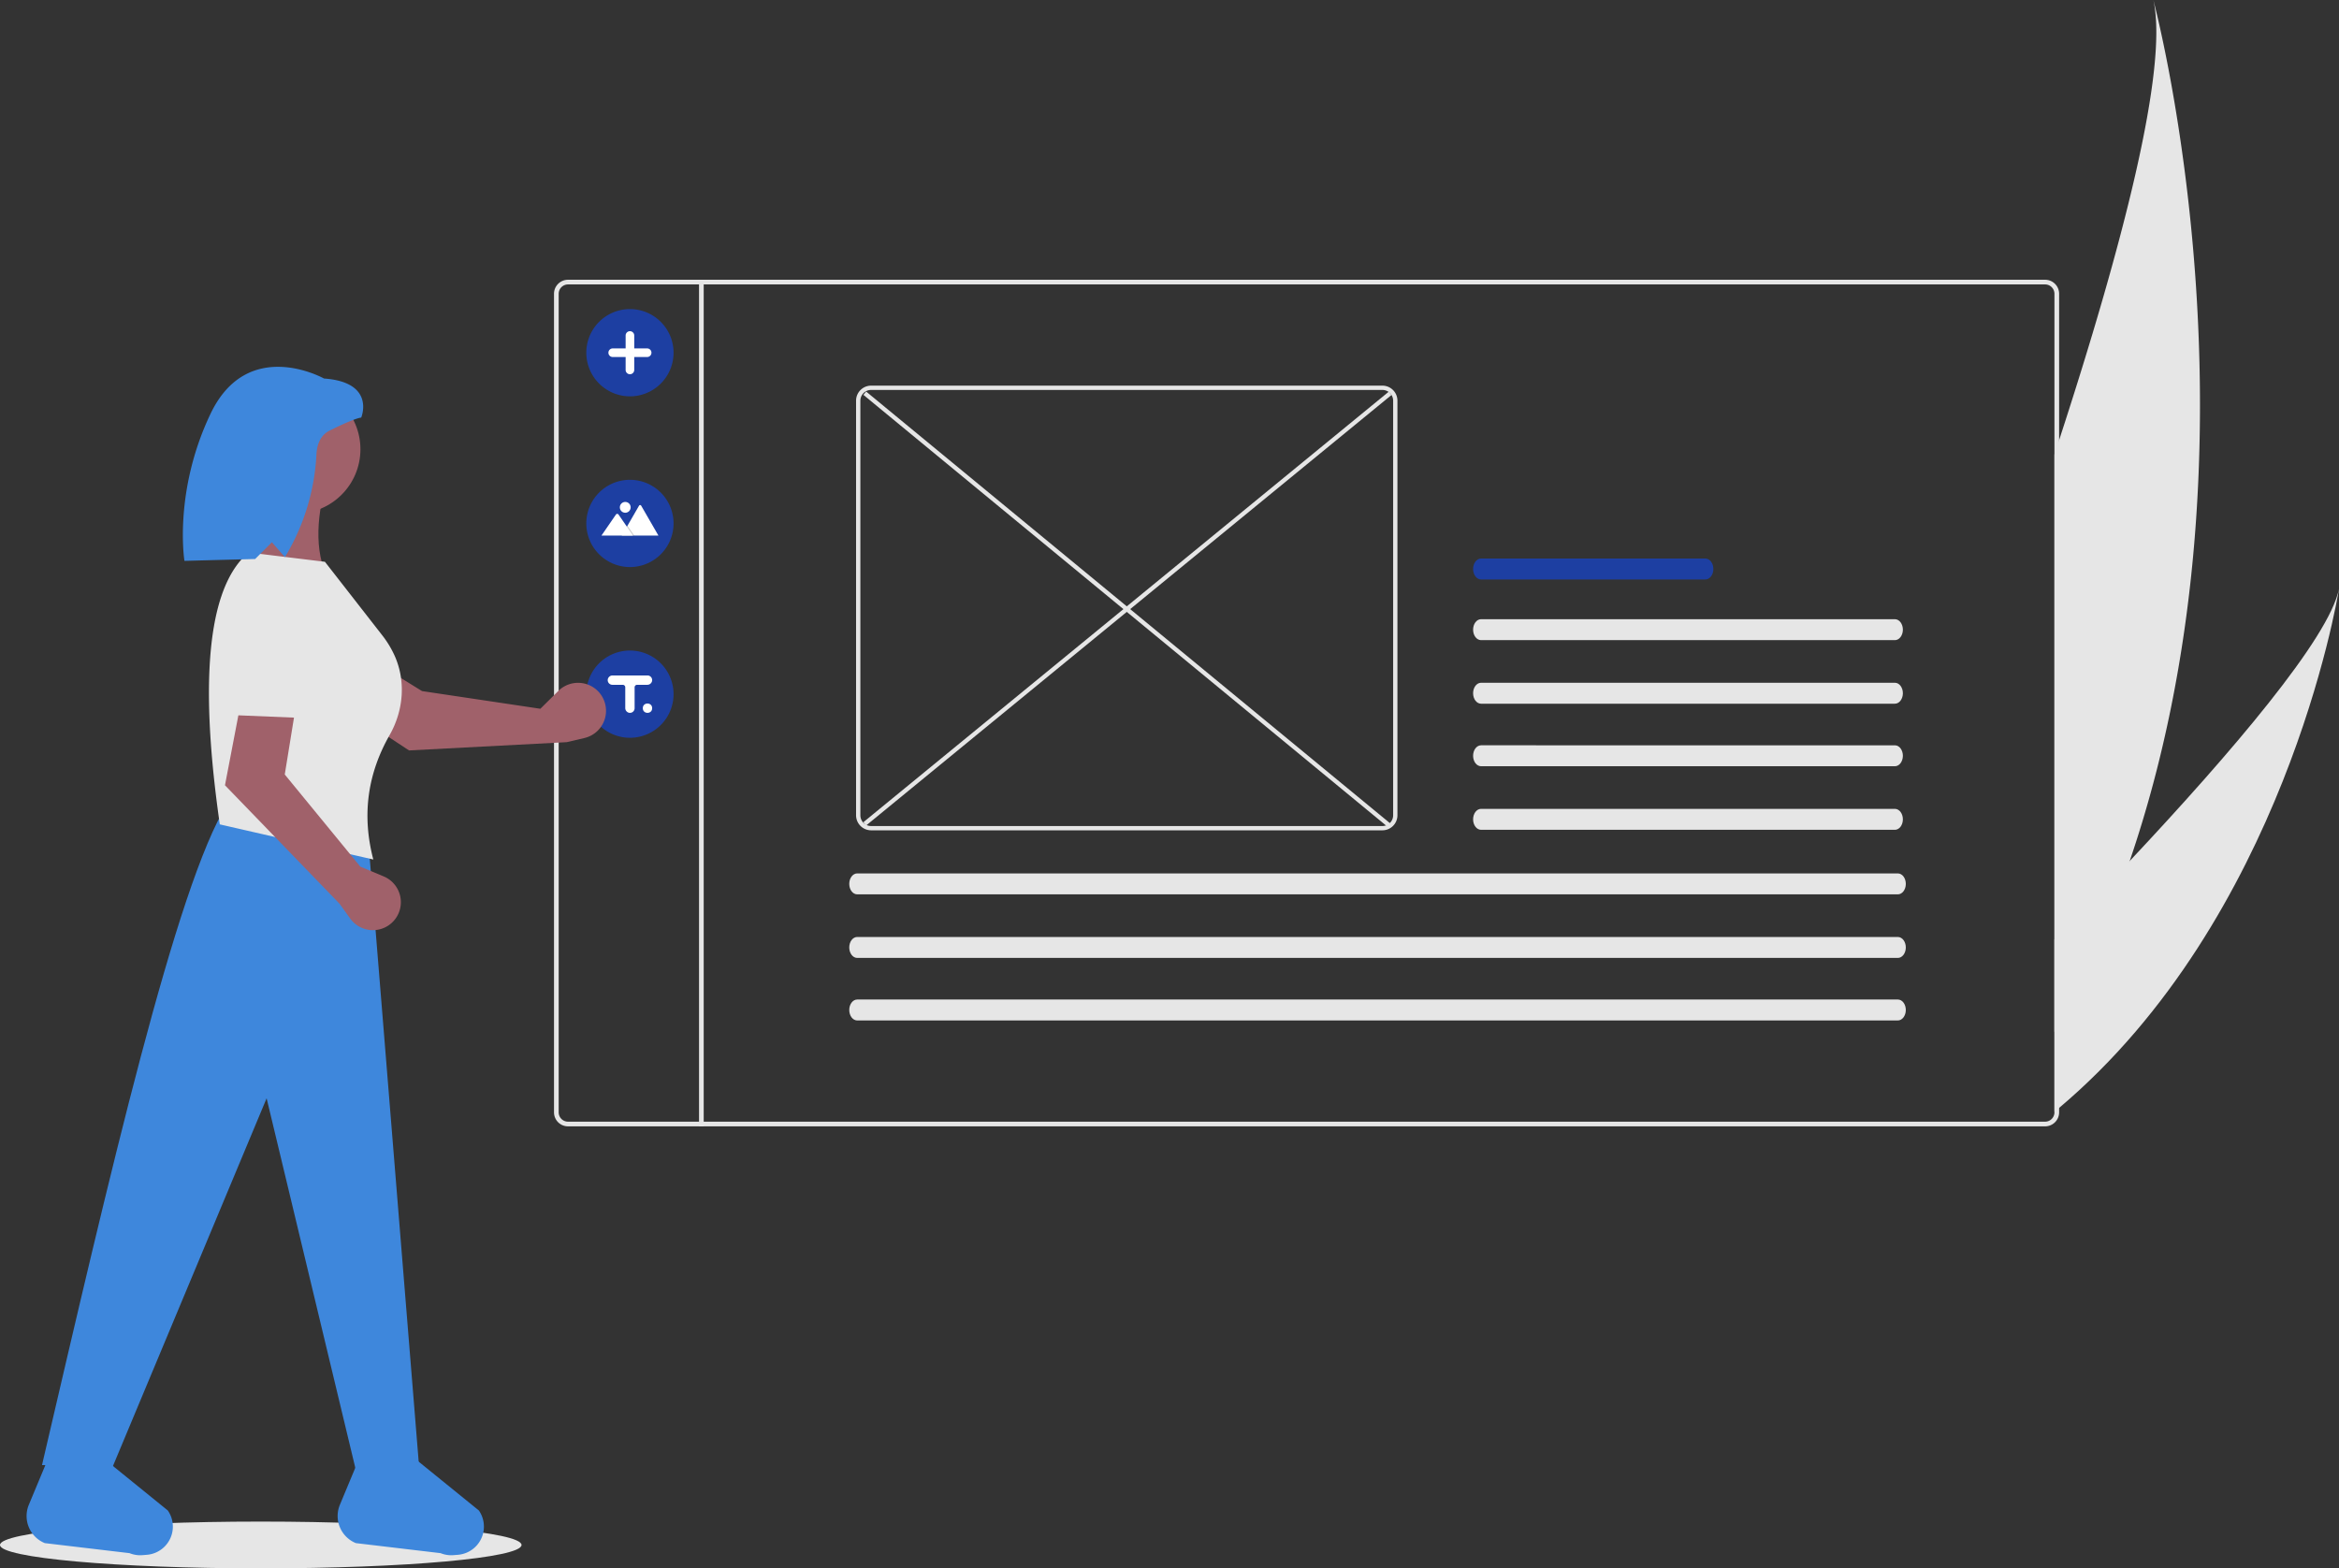 <svg
  id="b8a77818-6ab0-46b3-bde5-d559b2498a42"
  data-name="Layer 1"
  xmlns="http://www.w3.org/2000/svg"
  width="1000.1"
  height="670.62"
  viewBox="0 0 1000.1 670.62"
>
  <rect x="0" y="0" width="1000.1" height="670.62" fill="#333333" stroke="none"/>
  <path
    d="M1010.56,482.85a455.603,455.603,0,0,1-30.18,69.41c-.66,1.22-1.33,2.44-2,3.66V309c.67-2.04,1.34-4.07,2-6.11,26.91-82.58,46.9-159.04,40.29-188.2C1022.61,122.03,1070.48,307.39,1010.56,482.85Z"
    transform="translate(-99.95 -114.69)"
    fill="#e6e6e6"
  />
  <path
    d="M1100.05,366.48c-.74,4.64-23.65,140.99-119.67,221.94-.66.57-1.33,1.12-2,1.67V516.41c.66-.68,1.33-1.36,2-2.05,9.84-10.1,20.05-20.73,30.18-31.51C1053.99,436.58,1095.85,387.57,1100.05,366.48Z"
    transform="translate(-99.95 -114.69)"
    fill="#e6e6e6"
  />
  <ellipse cx="111.5" cy="660.62" rx="111.5" ry="10" fill="#e6e6e6" />
  <path
    d="M974.38,234.31H342.83a5.998,5.998,0,0,0-6,6v350a5.998,5.998,0,0,0,6,6H974.38a5.998,5.998,0,0,0,6-6v-350A5.998,5.998,0,0,0,974.38,234.31Zm4,356a3.999,3.999,0,0,1-4,4H342.83a3.999,3.999,0,0,1-4-4v-350a3.999,3.999,0,0,1,4-4H974.38a3.999,3.999,0,0,1,4,4Z"
    transform="translate(-99.95 -114.69)"
    fill="#e6e6e6"
  />
  <rect x="298.89" y="119.62" width="2" height="362" fill="#e6e6e6" />
  <path
    d="M350.641,265.508a18.654,18.654,0,1,1,18.654,18.654A18.675,18.675,0,0,1,350.641,265.508Z"
    transform="translate(-99.95 -114.69)"
    fill="#1d3fa2"
  />
  <path
    d="M350.641,338.508a18.654,18.654,0,1,1,18.654,18.654A18.675,18.675,0,0,1,350.641,338.508Z"
    transform="translate(-99.95 -114.69)"
    fill="#1d3fa2"
  />
  <path
    d="M350.641,411.508a18.654,18.654,0,1,1,18.654,18.654A18.675,18.675,0,0,1,350.641,411.508Z"
    transform="translate(-99.95 -114.69)"
    fill="#1d3fa2"
  />
  <path
    d="M361.935,263.668h5.52v-5.52a1.84,1.84,0,1,1,3.68,0v5.52h5.52a1.84,1.84,0,0,1,0,3.68h-5.52v5.52a1.84,1.84,0,0,1-3.68,0V267.348h-5.52a1.84,1.84,0,1,1,0-3.68Z"
    transform="translate(-99.95 -114.69)"
    fill="#fff"
  />
  <path
    d="M365.806,343.706h15.617a.318.318,0,0,0,.058-.005l-7.386-12.794a.517.517,0,0,0-.9,0l-4.957,8.586-.237.411Z"
    transform="translate(-99.95 -114.69)"
    fill="#fff"
  />
  <polygon
    points="265.856 229.016 271.188 229.016 268.57 225.214 268.382 224.94 268.288 224.803 268.05 225.214 265.856 229.016"
    opacity="0.2"
    style="isolation:isolate"
  />
  <path
    d="M357.11,343.706h13.508l-2.618-3.802-.188-.274-3.411-4.955a.69.69,0,0,0-1.024-.061.615.615,0,0,0-.049.061Z"
    transform="translate(-99.95 -114.69)"
    fill="#fff"
  />
  <circle cx="267.341" cy="216.934" r="2.314" fill="#fff" />
  <rect
    x="436.771"
    y="373.998"
    width="290.485"
    height="1.837"
    transform="translate(-205.742 339.126) rotate(-39.332)"
    fill="#e6e6e6"
  />
  <rect
    x="581.096"
    y="229.841"
    width="1.837"
    height="291.069"
    transform="translate(-177.756 471.126) rotate(-50.51)"
    fill="#e6e6e6"
  />
  <path
    d="M691.032,279.588H472.415a6.437,6.437,0,0,0-6.43,6.43V463.299a6.438,6.438,0,0,0,6.43,6.43H691.032a6.437,6.437,0,0,0,6.43-6.43V286.018a6.437,6.437,0,0,0-6.43-6.43ZM472.415,467.892a4.598,4.598,0,0,1-4.593-4.593V286.018a4.598,4.598,0,0,1,4.593-4.593H691.032a4.598,4.598,0,0,1,4.593,4.593V463.299a4.598,4.598,0,0,1-4.593,4.593Z"
    transform="translate(-99.95 -114.69)"
    fill="#e6e6e6"
  />
  <g id="b7202e77-47b3-4d88-8d2a-2206841e46b2" data-name="Path 40">
    <path
      d="M733.164,379.455c-1.88.041-3.38,2.078-3.349,4.551.03,2.416,1.512,4.365,3.349,4.404H910.11c1.88.041,3.43-1.931,3.461-4.404s-1.469-4.511-3.349-4.551q-.056-.001-.112,0Z"
      transform="translate(-99.95 -114.69)"
      fill="#e6e6e6"
    />
  </g>
  <path
    id="bfc1215b-6465-4563-8feb-7e589d2c97b6"
    data-name="Path 40"
    d="M733.164,353.512c-1.88.041-3.38,2.078-3.349,4.551.03,2.416,1.512,4.365,3.349,4.404h95.916c1.88.041,3.43-1.931,3.461-4.404s-1.469-4.511-3.349-4.551q-.056-.001-.112,0Z"
    transform="translate(-99.95 -114.69)"
    fill="#1d3fa2"
  />
  <g id="e482ad8c-5b59-4aa3-8d0a-acebf632571d" data-name="Path 40">
    <path
      d="M733.164,406.634c-1.88.041-3.38,2.078-3.349,4.551.03,2.416,1.512,4.365,3.349,4.404H910.11c1.88.041,3.43-1.931,3.461-4.404s-1.469-4.511-3.349-4.551q-.056-.001-.112,0Z"
      transform="translate(-99.95 -114.69)"
      fill="#e6e6e6"
    />
  </g>
  <g id="a4240805-a668-4077-939e-34c0ef9642f4" data-name="Path 40">
    <path
      d="M733.164,433.375c-1.88.041-3.38,2.078-3.349,4.551.03,2.416,1.512,4.365,3.349,4.404H910.11c1.88.041,3.43-1.931,3.461-4.404s-1.469-4.511-3.349-4.551q-.056-.001-.112,0Z"
      transform="translate(-99.95 -114.69)"
      fill="#e6e6e6"
    />
  </g>
  <g id="ecd3311d-200b-4df1-9e16-2b2cfcf2d576" data-name="Path 40">
    <path
      d="M733.164,460.554c-1.88.041-3.38,2.078-3.349,4.551.03,2.416,1.512,4.365,3.349,4.404H910.11c1.88.041,3.43-1.931,3.461-4.404s-1.469-4.511-3.349-4.551q-.056-.001-.112,0Z"
      transform="translate(-99.95 -114.69)"
      fill="#e6e6e6"
    />
  </g>
  <g id="b12ed9b2-cc32-4c4f-a9d5-2d1deb4d0e3e" data-name="Path 40">
    <path
      d="M466.421,488.156c-1.88.041-3.38,2.078-3.349,4.551.03,2.416,1.512,4.365,3.349,4.404H911.367c1.88.041,3.43-1.931,3.461-4.404s-1.469-4.511-3.349-4.551q-.056-.001-.112,0Z"
      transform="translate(-99.95 -114.69)"
      fill="#e6e6e6"
    />
  </g>
  <g id="e10bb4bc-6df1-41b6-ac46-84090840b498" data-name="Path 40">
    <path
      d="M466.421,515.335c-1.88.041-3.38,2.078-3.349,4.551.03,2.416,1.512,4.365,3.349,4.404H911.367c1.88.041,3.43-1.931,3.461-4.404s-1.469-4.511-3.349-4.551q-.056-.001-.112,0Z"
      transform="translate(-99.95 -114.69)"
      fill="#e6e6e6"
    />
  </g>
  <g id="e3c0a870-6a35-4470-a43f-0902a465f5fb" data-name="Path 40">
    <path
      d="M466.421,542.076c-1.88.041-3.38,2.078-3.349,4.551.03,2.416,1.512,4.365,3.349,4.404H911.367c1.88.041,3.43-1.931,3.461-4.404s-1.469-4.511-3.349-4.551q-.056-.001-.112,0Z"
      transform="translate(-99.95 -114.69)"
      fill="#e6e6e6"
    />
  </g>
  <path
    d="M279.498,746.22l-26.896-.845L213.95,584.31,148.021,742.09l-30.108-.946c28.624-122.863,57.423-247.99,79.198-282.708l60.467,17.504Z"
    transform="translate(-99.95 -114.69)"
    fill="#3E87DC"
  />
  <path
    d="M162.725,779.514l-1.867.149a12.101,12.101,0,0,1-5.524-.853L119.11,774.517a12.504,12.504,0,0,1-6.831-16.392L120.118,739.31h25.38L171.716,760.573A12.101,12.101,0,0,1,162.725,779.514Z"
    transform="translate(-99.95 -114.69)"
    fill="#3E87DC"
  />
  <path
    d="M295.725,779.514l-1.867.149a12.101,12.101,0,0,1-5.524-.853L252.11,774.517a12.504,12.504,0,0,1-6.831-16.392L253.118,739.31h25.38L304.716,760.573A12.101,12.101,0,0,1,295.725,779.514Z"
    transform="translate(-99.95 -114.69)"
    fill="#3E87DC"
  />
  <path
    d="M274.841,435.568l-47.526-31.327,21.969-13.304,31.11,19.254,50.605,7.562,7.693-7.627a11.958,11.958,0,0,1,18.501,2.061l0,0a11.958,11.958,0,0,1-7.359,18.075l-7.592,1.775Z"
    transform="translate(-99.95 -114.69)"
    fill="#a0616a"
  />
  <path
    d="M227.557,412.826c-5.308-10.982-14.546-19.989-27.097-27.331l24.669-24.736c11.871,6.693,22.288,17.402,31.97,30.143Z"
    transform="translate(-99.95 -114.69)"
    fill="#e6e6e6"
  />
  <circle cx="126.63" cy="192.102" r="27.482" fill="#a0616a" />
  <path
    d="M240.472,362.865l-35.007-8.752c3.127-8.935,1.958-22.355,0-36.599h35.007C235.375,334.138,233.923,350.083,240.472,362.865Z"
    transform="translate(-99.95 -114.69)"
    fill="#a0616a"
  />
  <path
    d="M259.567,482.208l-65.639-15.021c-6.94-48.37-8.417-98.855,12.332-116.257l32.621,3.978,24.589,31.538a42.704,42.704,0,0,1,4.861,7.861c5.287,11.074,4.286,24.024-1.789,34.687C257.312,445.199,254.492,462.827,259.567,482.208Z"
    transform="translate(-99.95 -114.69)"
    fill="#e6e6e6"
  />
  <path
    d="M196.144,450.462l10.706-55.906,20.711,15.187-5.852,36.115,32.301,39.396,9.994,4.18a11.958,11.958,0,0,1,5.192,17.876l0,0a11.958,11.958,0,0,1-19.515.135l-4.551-6.331Z"
    transform="translate(-99.95 -114.69)"
    fill="#a0616a"
  />
  <path
    d="M236.623,383.471c-4.498,11.338-4.883,24.235-1.8,38.445L199.918,420.479c-3.101-13.27-2.26-28.187.575-43.936Z"
    transform="translate(-99.95 -114.69)"
    fill="#e6e6e6"
  />
  <path
    d="M238.483,276.539S205.863,258.24,189.95,291.656s-11.139,62.854-11.139,62.854L209.045,353.715l7.161-7.161,5.569,6.365.085-.137A93.839,93.839,0,0,0,235.256,308.904c.253-4.242,1.715-8.138,5.614-10.087,11.139-5.569,13.526-5.569,13.526-5.569S260.761,278.131,238.483,276.539Z"
    transform="translate(-99.95 -114.69)"
    fill="#3E87DC"
  />
  <path
    d="M376.796,403.508h-14.893a2.074,2.074,0,0,0-2.08,1.664,2.001,2.001,0,0,0,1.973,2.336h4.431a1.069,1.069,0,0,1,1.069,1.069v8.824a2.074,2.074,0,0,0,1.664,2.08,2.001,2.001,0,0,0,2.336-1.973v-8.931a1.069,1.069,0,0,1,1.069-1.069h4.324a2.074,2.074,0,0,0,2.08-1.664A2.001,2.001,0,0,0,376.796,403.508Z"
    transform="translate(-99.95 -114.69)"
    fill="#fff"
  />
  <circle cx="276.846" cy="302.818" r="2" fill="#fff" />
</svg>
